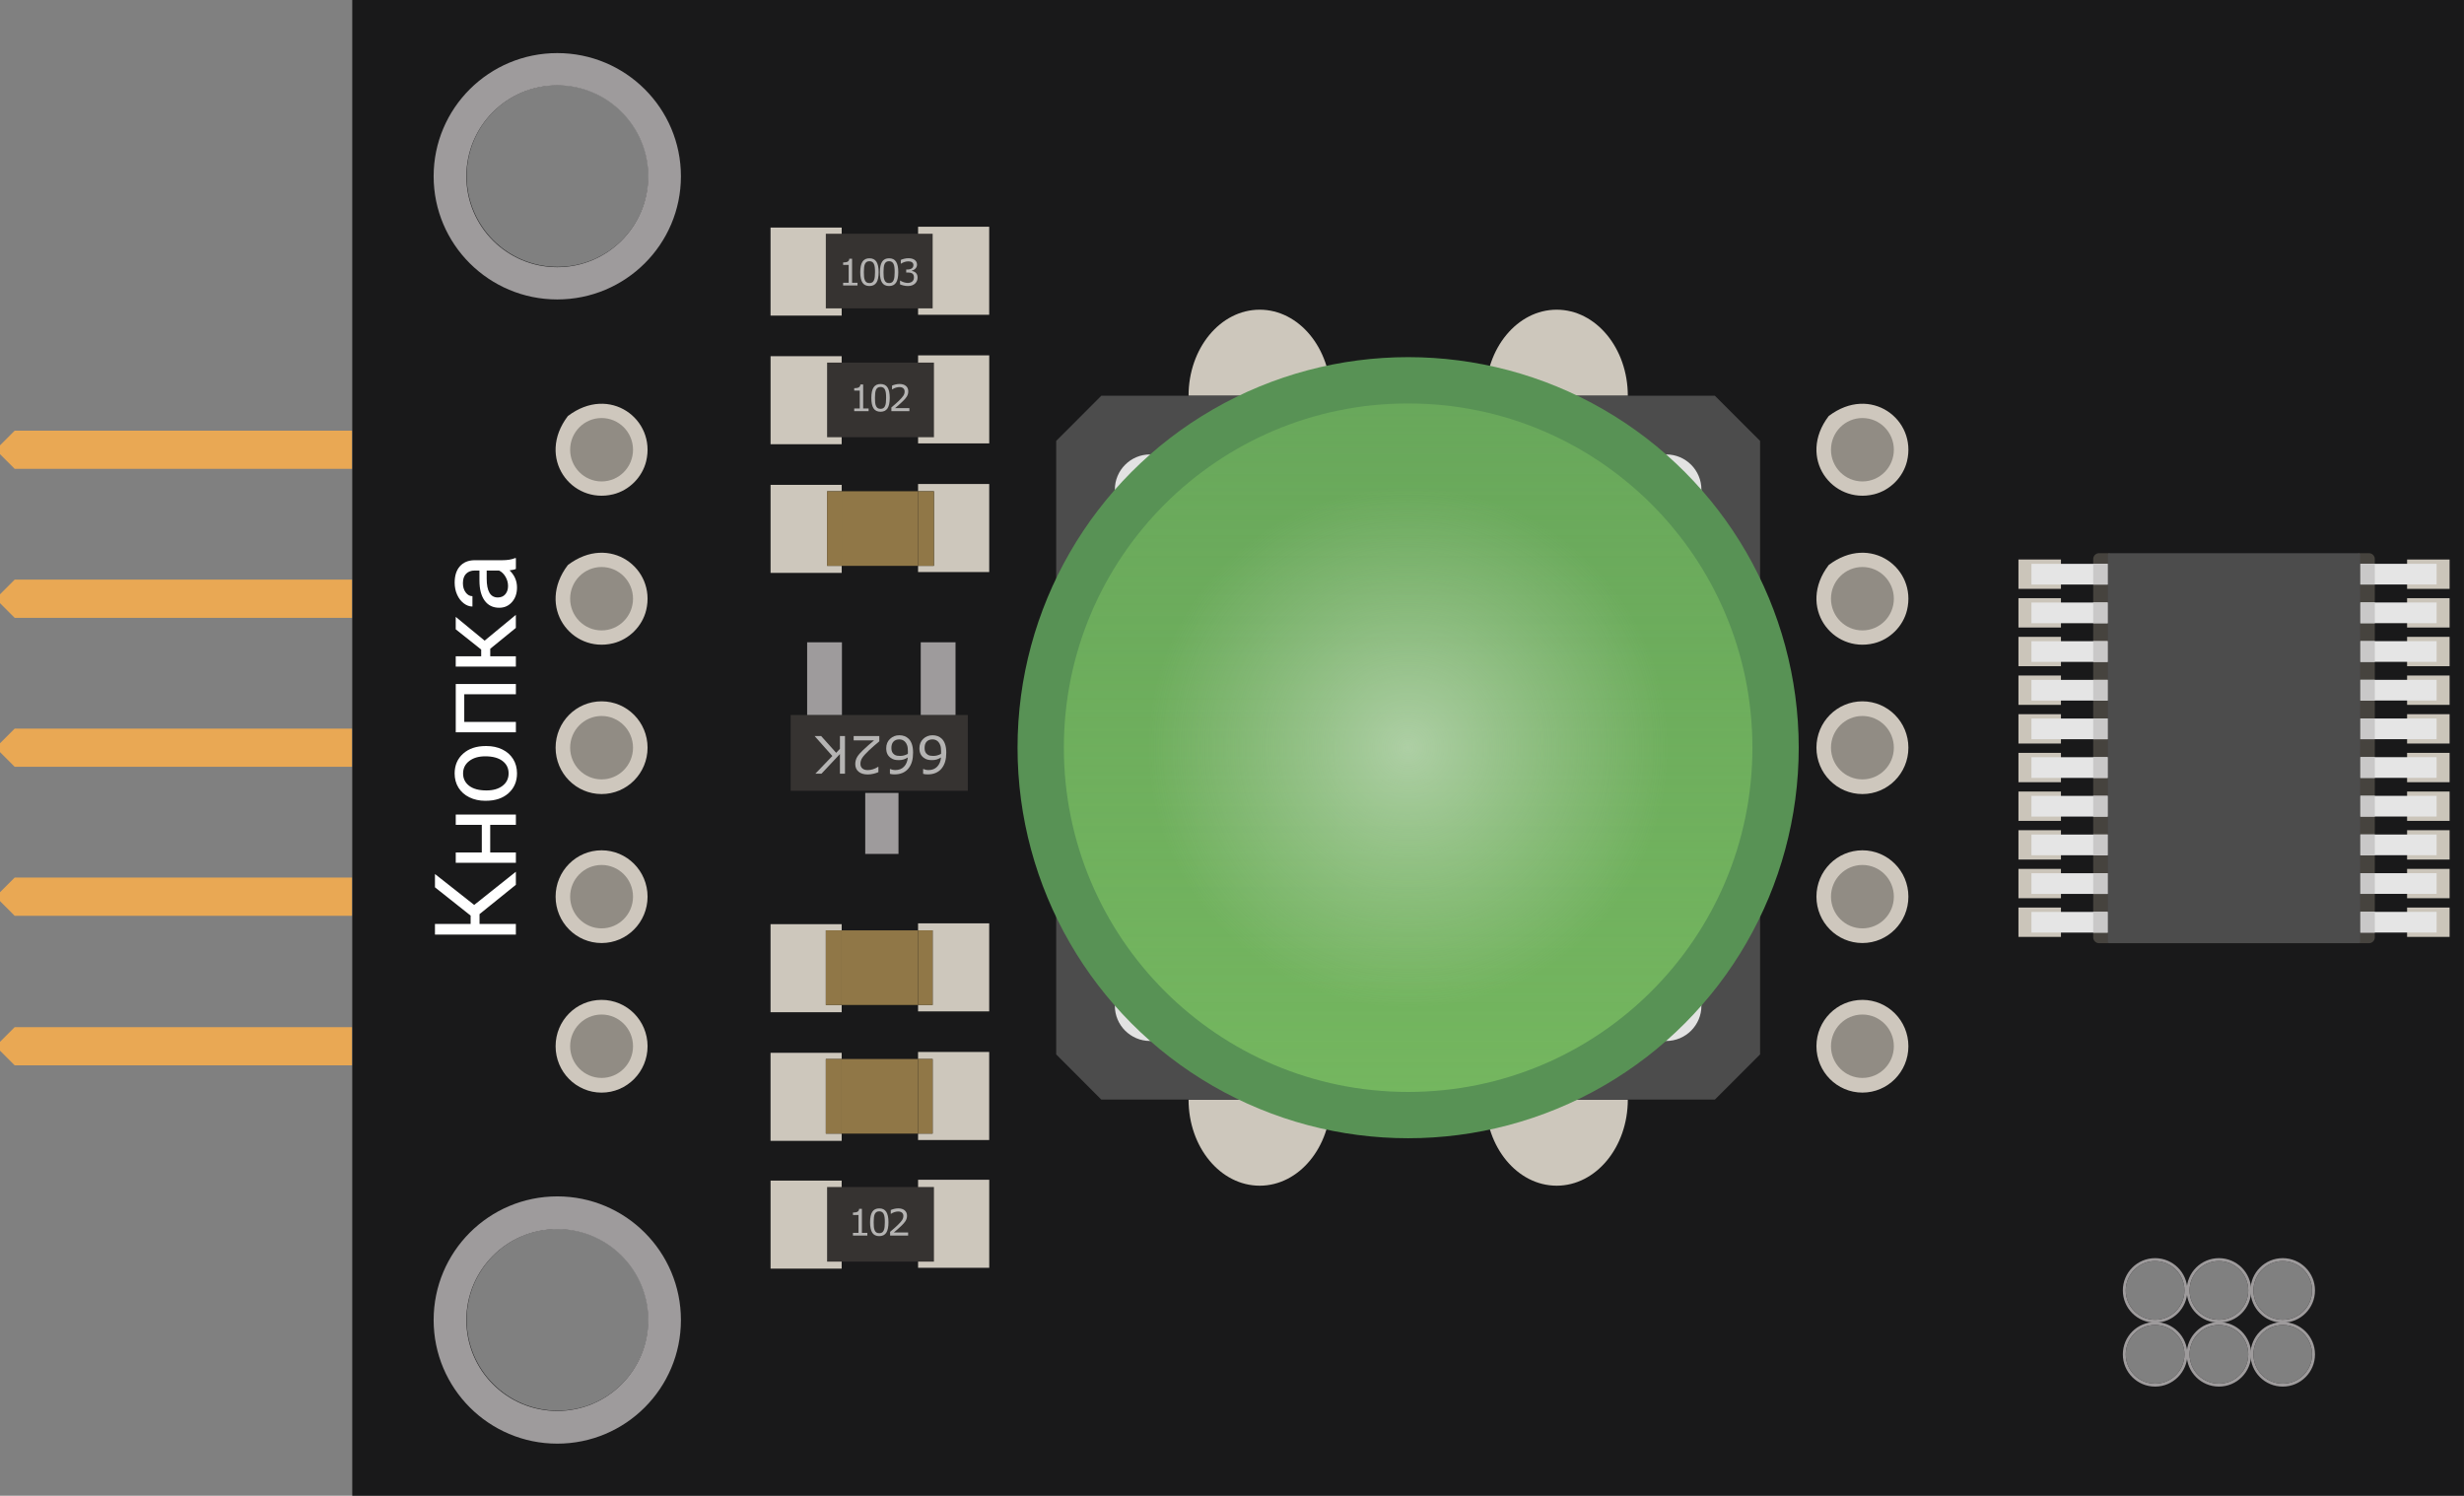 <?xml version="1.0" encoding="utf-8"?>
<!-- Generator: Adobe Illustrator 22.1.0, SVG Export Plug-In . SVG Version: 6.00 Build 0)  -->
<svg version="1.1" xmlns="http://www.w3.org/2000/svg" xmlns:xlink="http://www.w3.org/1999/xlink" x="0px" y="0px"
	 viewBox="0 0 119.071 72.286" style="enable-background:new 0 0 119.071 72.286;" xml:space="preserve">
<rect x="0" y="0" width="119.071" height="72.286" fill="#808080" stroke="none"/>
<style type="text/css">
	.st0{fill:#19191A;}
	.st1{fill:#E9A854;}
	.st2{fill:#9E9B9C;}
	.st3{fill:#FFFFFF;}
	.st4{fill:#363331;}
	.st5{fill:#B5B4B3;}
	.st6{fill:#CDC7BC;}
	.st7{fill:#907747;}
	.st8{fill:#CEC7BD;}
	.st9{fill:#918C84;}
	.st10{fill:#46433E;}
	.st11{fill:#CBC5BA;}
	.st12{fill:none;stroke:#E5E5E5;stroke-miterlimit:10;}
	.st13{fill:none;stroke:#C9C8C8;stroke-miterlimit:10;}
	.st14{fill:#4C4C4C;}
	.st15{fill:none;stroke:#F6F6F6;stroke-width:0.75;stroke-miterlimit:10;}
	.st16{fill:#E2E2E2;}
	.st17{fill:#589255;}
	.st18{fill:url(#SVGID_1_);}
	.st19{fill:url(#SVGID_2_);}
</style>
<g id="Фон">
	<path class="st0" d="M17.023,72.286h102.047V0H17.023V72.286z M111.729,65.453
		c0,0.783-0.635,1.417-1.417,1.417s-1.417-0.635-1.417-1.417
		c0-0.783,0.635-1.417,1.417-1.417S111.729,64.67,111.729,65.453z M108.645,65.453
		c0,0.783-0.635,1.417-1.417,1.417c-0.783,0-1.417-0.635-1.417-1.417
		c0-0.783,0.635-1.417,1.417-1.417C108.01,64.036,108.645,64.67,108.645,65.453z
		 M105.561,65.453c0,0.783-0.635,1.417-1.417,1.417
		c-0.783,0-1.417-0.635-1.417-1.417c0-0.783,0.635-1.417,1.417-1.417
		C104.926,64.036,105.561,64.67,105.561,65.453z M111.729,62.364
		c0,0.783-0.635,1.417-1.417,1.417s-1.417-0.635-1.417-1.417
		s0.635-1.417,1.417-1.417S111.729,61.582,111.729,62.364z M108.645,62.364
		c0,0.783-0.635,1.417-1.417,1.417c-0.783,0-1.417-0.635-1.417-1.417
		s0.635-1.417,1.417-1.417C108.01,60.947,108.645,61.582,108.645,62.364z
		 M105.561,62.364c0,0.783-0.635,1.417-1.417,1.417
		c-0.783,0-1.417-0.635-1.417-1.417s0.635-1.417,1.417-1.417
		C104.926,60.947,105.561,61.582,105.561,62.364z M31.339,63.781
		c0,2.428-1.967,4.395-4.393,4.395c-2.426,0-4.395-1.967-4.395-4.395
		c0-2.426,1.969-4.393,4.395-4.393C29.372,59.388,31.339,61.355,31.339,63.781z
		 M31.339,8.504c0,2.426-1.967,4.394-4.395,4.394
		c-2.426,0-4.393-1.967-4.393-4.394s1.967-4.394,4.393-4.394
		C29.372,4.11,31.339,6.077,31.339,8.504z"/>
	<g>
		<path class="st1" d="M0,29.149l0-0.427c0.277-0.277,0.432-0.432,0.709-0.709h16.299
			v1.846H0.709C0.432,29.581,0.277,29.426,0,29.149z"/>
	</g>
	<g>
		<path class="st1" d="M0,21.949l0-0.427c0.277-0.277,0.432-0.432,0.709-0.709h16.299v1.846
			H0.709C0.432,22.381,0.277,22.226,0,21.949z"/>
	</g>
	<g>
		<path class="st1" d="M0,36.349l0-0.427c0.277-0.277,0.432-0.432,0.709-0.709h16.299
			v1.846H0.709C0.432,36.781,0.277,36.626,0,36.349z"/>
	</g>
	<g>
		<path class="st1" d="M0,43.549l0-0.427c0.277-0.277,0.432-0.432,0.709-0.709h16.299
			v1.846H0.709C0.432,43.981,0.277,43.826,0,43.549z"/>
	</g>
	<g>
		<path class="st1" d="M0,50.777l0-0.427c0.277-0.277,0.432-0.432,0.709-0.709h16.299v1.846
			H0.709C0.432,51.209,0.277,51.054,0,50.777z"/>
	</g>
	<path class="st2" d="M32.905,63.795c0-3.3-2.675-5.975-5.975-5.975
		c-3.3,0-5.975,2.675-5.975,5.975s2.675,5.975,5.975,5.975
		C30.23,69.771,32.905,67.095,32.905,63.795z M22.536,63.796
		c0-2.428,1.967-4.395,4.393-4.395c2.428,0,4.395,1.967,4.395,4.395
		c0,2.426-1.967,4.393-4.395,4.393C24.503,68.189,22.536,66.222,22.536,63.796z"/>
	<path class="st2" d="M111.871,62.364c0-0.861-0.698-1.559-1.559-1.559
		c-0.861,0-1.559,0.698-1.559,1.559c0,0.861,0.698,1.559,1.559,1.559
		C111.173,63.923,111.871,63.225,111.871,62.364z M108.895,62.365
		c0-0.783,0.634-1.418,1.417-1.418c0.783,0,1.418,0.634,1.418,1.418
		c0,0.783-0.634,1.417-1.418,1.417C109.529,63.782,108.895,63.147,108.895,62.365z"/>
	<path class="st2" d="M108.787,62.364c0-0.861-0.698-1.559-1.559-1.559
		c-0.861,0-1.559,0.698-1.559,1.559c0,0.861,0.698,1.559,1.559,1.559
		C108.089,63.923,108.787,63.225,108.787,62.364z M105.81,62.365
		c0-0.783,0.634-1.418,1.417-1.418c0.783,0,1.418,0.634,1.418,1.418
		c0,0.783-0.634,1.417-1.418,1.417C106.445,63.782,105.81,63.147,105.81,62.365z"/>
	<path class="st2" d="M105.703,65.453c0-0.861-0.698-1.559-1.559-1.559
		c-0.861,0-1.559,0.698-1.559,1.559s0.698,1.559,1.559,1.559
		C105.005,67.012,105.703,66.314,105.703,65.453z M102.726,65.453
		c0-0.783,0.634-1.418,1.417-1.418c0.783,0,1.418,0.634,1.418,1.418
		c0,0.783-0.634,1.417-1.418,1.417C103.361,66.87,102.726,66.236,102.726,65.453z"/>
	<path class="st2" d="M105.703,62.364c0-0.861-0.698-1.559-1.559-1.559
		c-0.861,0-1.559,0.698-1.559,1.559c0,0.861,0.698,1.559,1.559,1.559
		C105.005,63.923,105.703,63.225,105.703,62.364z M102.726,62.365
		c0-0.783,0.634-1.418,1.417-1.418c0.783,0,1.418,0.634,1.418,1.418
		c0,0.783-0.634,1.417-1.418,1.417C103.361,63.782,102.726,63.147,102.726,62.365z"/>
	<path class="st2" d="M108.787,65.453c0-0.861-0.698-1.559-1.559-1.559
		c-0.861,0-1.559,0.698-1.559,1.559s0.698,1.559,1.559,1.559
		C108.089,67.012,108.787,66.314,108.787,65.453z M105.81,65.453
		c0-0.783,0.634-1.418,1.417-1.418c0.783,0,1.418,0.634,1.418,1.418
		c0,0.783-0.634,1.417-1.418,1.417C106.445,66.87,105.81,66.236,105.81,65.453z"/>
	<path class="st2" d="M111.871,65.453c0-0.861-0.698-1.559-1.559-1.559
		c-0.861,0-1.559,0.698-1.559,1.559s0.698,1.559,1.559,1.559
		C111.173,67.012,111.871,66.314,111.871,65.453z M108.895,65.453
		c0-0.783,0.634-1.418,1.417-1.418c0.783,0,1.418,0.634,1.418,1.418
		c0,0.783-0.634,1.417-1.418,1.417C109.529,66.87,108.895,66.236,108.895,65.453z"/>
	<path class="st2" d="M32.905,8.519c0-3.288-2.675-5.953-5.975-5.953
		c-3.3,0-5.975,2.665-5.975,5.953c0,3.288,2.675,5.953,5.975,5.953
		C30.23,14.471,32.905,11.806,32.905,8.519z M22.536,8.52
		c0-2.428,1.967-4.395,4.393-4.395c2.428,0,4.395,1.967,4.395,4.395
		c0,2.426-1.967,4.393-4.395,4.393C24.503,12.912,22.536,10.945,22.536,8.52z"/>
</g>
<g id="Режим_изоляции">
	<g>
		<path class="st3" d="M23.173,44.178v0.475h1.756v0.516h-3.91v-0.516h1.724V44.25
			l-1.724-1.367v-0.643l1.896,1.494l2.014-1.604v0.631L23.173,44.178z"/>
		<path class="st3" d="M24.93,39.367v0.497h-1.241v1.335h1.241v0.499h-2.906v-0.499h1.259
			v-1.335h-1.259v-0.497H24.93z"/>
		<path class="st3" d="M23.45,38.701c-0.285,0-0.541-0.056-0.769-0.168
			c-0.227-0.111-0.402-0.268-0.526-0.467c-0.123-0.199-0.185-0.428-0.185-0.684
			c0-0.396,0.137-0.716,0.411-0.96c0.274-0.245,0.639-0.367,1.093-0.367h0.035
			c0.283,0,0.537,0.054,0.762,0.163s0.399,0.263,0.525,0.464
			c0.125,0.202,0.188,0.433,0.188,0.694c0,0.394-0.137,0.712-0.411,0.958
			c-0.273,0.244-0.636,0.366-1.087,0.366H23.45z M23.509,38.201
			c0.322,0,0.581-0.074,0.776-0.224s0.293-0.35,0.293-0.6
			c0-0.252-0.099-0.453-0.297-0.602s-0.475-0.223-0.831-0.223
			c-0.319,0-0.577,0.075-0.775,0.227s-0.297,0.353-0.297,0.603
			c0,0.245,0.098,0.443,0.292,0.594C22.866,38.127,23.146,38.201,23.509,38.201z"/>
		<path class="st3" d="M24.93,33.056v0.497h-2.495v1.337h2.495v0.5h-2.906v-2.334
			H24.93z"/>
		<path class="st3" d="M23.691,31.354v0.363h1.238v0.5h-2.906v-0.5h1.23v-0.325
			l-1.23-0.978V29.812l1.396,1.149l1.509-1.246v0.631L23.691,31.354z"/>
		<path class="st3" d="M24.93,27.495c-0.057,0.029-0.159,0.052-0.306,0.07
			c0.24,0.231,0.36,0.507,0.36,0.827c0,0.287-0.081,0.521-0.243,0.705
			s-0.367,0.275-0.616,0.275c-0.303,0-0.538-0.115-0.705-0.345
			s-0.251-0.554-0.251-0.971v-0.483h-0.229c-0.173,0-0.312,0.052-0.415,0.155
			c-0.103,0.104-0.155,0.257-0.155,0.459c0,0.177,0.045,0.326,0.135,0.446
			c0.089,0.12,0.198,0.18,0.325,0.18v0.5c-0.145,0-0.285-0.052-0.42-0.155
			s-0.242-0.243-0.321-0.419s-0.118-0.37-0.118-0.582
			c0-0.334,0.083-0.597,0.251-0.787s0.398-0.288,0.692-0.295H24.25
			c0.267,0,0.479-0.034,0.637-0.102h0.043V27.495z M24.551,28.319
			c0-0.155-0.04-0.303-0.121-0.443s-0.185-0.241-0.314-0.303h-0.597v0.389
			c0,0.609,0.178,0.913,0.535,0.913c0.156,0,0.277-0.052,0.365-0.156
			S24.551,28.482,24.551,28.319z"/>
	</g>
	<g>
		<g id="XMLID_6_">
			<g>
				<rect x="38.209" y="34.555" class="st4" width="8.559" height="3.662"/>
			</g>
			<g>
			</g>
		</g>
		<g id="XMLID_18_">
			<g>
				<rect x="41.812" y="38.321" class="st2" width="1.607" height="2.948"/>
			</g>
			<g>
			</g>
		</g>
		<g id="XMLID_16_">
			<g>
				<rect x="39.005" y="31.041" class="st2" width="1.681" height="3.512"/>
			</g>
			<g>
			</g>
		</g>
		<g id="XMLID_17_">
			<g>
				<rect x="44.494" y="31.041" class="st2" width="1.681" height="3.512"/>
			</g>
			<g>
			</g>
		</g>
		<g>
			<path class="st5" d="M44.43,36.162c0-0.185,0.061-0.336,0.184-0.452
				c0.123-0.117,0.273-0.176,0.451-0.176c0.09,0,0.172,0.014,0.247,0.042
				c0.074,0.027,0.139,0.068,0.196,0.123c0.071,0.067,0.125,0.157,0.163,0.269
				s0.057,0.246,0.057,0.403c0,0.161-0.017,0.304-0.052,0.429
				c-0.035,0.124-0.09,0.235-0.167,0.332c-0.072,0.092-0.165,0.164-0.279,0.216
				s-0.247,0.077-0.399,0.077c-0.048,0-0.089-0.002-0.122-0.006
				c-0.033-0.004-0.066-0.012-0.1-0.022v-0.232h0.013
				c0.023,0.012,0.058,0.023,0.104,0.034s0.094,0.017,0.142,0.017
				c0.177,0,0.317-0.055,0.422-0.164c0.105-0.109,0.167-0.258,0.184-0.444
				c-0.069,0.042-0.137,0.073-0.204,0.095s-0.145,0.032-0.232,0.032
				c-0.078,0-0.146-0.007-0.206-0.021c-0.06-0.014-0.121-0.043-0.183-0.086
				c-0.072-0.05-0.126-0.112-0.163-0.188C44.448,36.362,44.43,36.27,44.43,36.162
				z M44.68,36.152c0,0.076,0.011,0.139,0.034,0.188
				c0.022,0.049,0.06,0.093,0.111,0.129c0.038,0.026,0.08,0.043,0.126,0.052
				c0.046,0.008,0.094,0.012,0.144,0.012c0.07,0,0.135-0.008,0.194-0.024
				c0.06-0.016,0.122-0.041,0.185-0.075c0.001-0.019,0.003-0.035,0.003-0.052
				c0.001-0.018,0.001-0.038,0.001-0.063c0-0.129-0.013-0.23-0.04-0.305
				s-0.063-0.133-0.11-0.177c-0.038-0.035-0.079-0.062-0.123-0.078
				s-0.092-0.025-0.144-0.025c-0.119,0-0.212,0.036-0.281,0.108
				S44.68,36.017,44.68,36.152z"/>
			<path class="st5" d="M42.826,36.162c0-0.185,0.061-0.336,0.184-0.452
				c0.123-0.117,0.273-0.176,0.451-0.176c0.09,0,0.172,0.014,0.247,0.042
				c0.074,0.027,0.139,0.068,0.196,0.123c0.071,0.067,0.125,0.157,0.163,0.269
				s0.057,0.246,0.057,0.403c0,0.161-0.017,0.304-0.052,0.429
				c-0.035,0.124-0.09,0.235-0.167,0.332c-0.072,0.092-0.165,0.164-0.279,0.216
				s-0.247,0.077-0.399,0.077c-0.048,0-0.089-0.002-0.122-0.006
				c-0.033-0.004-0.066-0.012-0.1-0.022v-0.232h0.013
				c0.023,0.012,0.058,0.023,0.104,0.034s0.094,0.017,0.142,0.017
				c0.177,0,0.317-0.055,0.422-0.164c0.105-0.109,0.167-0.258,0.184-0.444
				c-0.069,0.042-0.137,0.073-0.204,0.095s-0.145,0.032-0.232,0.032
				c-0.078,0-0.146-0.007-0.206-0.021c-0.06-0.014-0.121-0.043-0.183-0.086
				c-0.072-0.05-0.126-0.112-0.163-0.188C42.844,36.362,42.826,36.27,42.826,36.162
				z M43.076,36.152c0,0.076,0.011,0.139,0.034,0.188
				c0.022,0.049,0.06,0.093,0.111,0.129c0.038,0.026,0.08,0.043,0.126,0.052
				c0.046,0.008,0.094,0.012,0.144,0.012c0.07,0,0.135-0.008,0.194-0.024
				c0.06-0.016,0.122-0.041,0.185-0.075c0.001-0.019,0.003-0.035,0.003-0.052
				c0.001-0.018,0.001-0.038,0.001-0.063c0-0.129-0.013-0.23-0.04-0.305
				s-0.063-0.133-0.11-0.177c-0.038-0.035-0.079-0.062-0.123-0.078
				s-0.092-0.025-0.144-0.025c-0.119,0-0.212,0.036-0.281,0.108
				S43.076,36.017,43.076,36.152z"/>
			<path class="st5" d="M41.25,35.572h1.242v0.255c-0.086,0.073-0.173,0.146-0.259,0.22
				c-0.087,0.074-0.167,0.146-0.242,0.219c-0.158,0.151-0.266,0.272-0.324,0.361
				c-0.059,0.089-0.087,0.186-0.087,0.289c0,0.094,0.031,0.168,0.094,0.222
				c0.062,0.053,0.15,0.08,0.263,0.08c0.075,0,0.156-0.014,0.243-0.039
				c0.087-0.026,0.172-0.066,0.255-0.12h0.013v0.257
				c-0.059,0.028-0.136,0.054-0.234,0.078c-0.097,0.023-0.191,0.035-0.282,0.035
				c-0.188,0-0.335-0.045-0.442-0.135s-0.16-0.212-0.16-0.366
				c0-0.069,0.009-0.134,0.026-0.193s0.044-0.116,0.078-0.171
				c0.032-0.05,0.07-0.1,0.113-0.148s0.096-0.104,0.157-0.162
				c0.088-0.086,0.179-0.169,0.272-0.249c0.094-0.08,0.181-0.154,0.263-0.223
				h-0.987V35.572z"/>
			<path class="st5" d="M39.365,35.572h0.316l0.726,0.81l0.182-0.192v-0.617h0.244v1.818
				h-0.244V36.441l-0.89,0.949h-0.296l0.819-0.854L39.365,35.572z"/>
		</g>
	</g>
	<g id="ГРУППА_1_">
		<g>
			<polygon class="st6" points="44.365,44.624 47.802,44.624 47.802,48.879 44.365,48.879 
				44.365,48.569 45.069,48.569 45.069,44.963 44.365,44.963 			"/>
			<polygon class="st6" points="37.236,44.664 40.674,44.664 40.674,44.963 39.907,44.963 
				39.907,48.569 40.674,48.569 40.674,48.92 37.236,48.92 			"/>
			<rect x="44.365" y="44.963" class="st7" width="0.705" height="3.606"/>
			<rect x="40.674" y="44.963" class="st7" width="3.691" height="3.606"/>
			<rect x="39.907" y="44.963" class="st7" width="0.766" height="3.606"/>
		</g>
		<g>
		</g>
	</g>
	<g id="ГРУППА_3_">
		<g>
			<polygon class="st6" points="44.365,50.84 47.802,50.84 47.802,55.096 44.365,55.096 
				44.365,54.786 45.069,54.786 45.069,51.18 44.365,51.18 			"/>
			<polygon class="st6" points="37.236,50.881 40.674,50.881 40.674,51.18 39.907,51.18 
				39.907,54.786 40.674,54.786 40.674,55.136 37.236,55.136 			"/>
			<rect x="44.365" y="51.18" class="st7" width="0.705" height="3.606"/>
			<rect x="40.674" y="51.18" class="st7" width="3.691" height="3.606"/>
			<rect x="39.907" y="51.18" class="st7" width="0.766" height="3.606"/>
		</g>
		<g>
		</g>
	</g>
	<g>
		<g id="XMLID_3_">
			<g>
				<rect x="37.237" y="57.057" class="st6" width="3.436" height="4.255"/>
			</g>
			<g>
			</g>
		</g>
		<g id="XMLID_2_">
			<g>
				<rect x="44.366" y="57.016" class="st6" width="3.438" height="4.255"/>
			</g>
			<g>
			</g>
		</g>
		<g id="XMLID_1_">
			<g>
				<rect x="39.969" y="57.367" class="st4" width="5.163" height="3.606"/>
			</g>
			<g>
			</g>
		</g>
		<g>
			<path class="st5" d="M41.915,59.714h-0.697v-0.132h0.268v-0.862h-0.268v-0.117
				c0.036,0,0.075-0.004,0.117-0.01s0.073-0.015,0.094-0.026
				c0.026-0.014,0.047-0.032,0.062-0.055c0.016-0.022,0.024-0.052,0.026-0.09
				h0.134v1.16h0.263V59.714z"/>
			<path class="st5" d="M42.935,59.069c0,0.231-0.036,0.401-0.108,0.509
				c-0.072,0.108-0.185,0.162-0.337,0.162c-0.154,0-0.267-0.055-0.338-0.164
				s-0.106-0.277-0.106-0.505c0-0.229,0.036-0.397,0.108-0.507
				c0.072-0.109,0.184-0.164,0.337-0.164c0.154,0,0.267,0.056,0.338,0.167
				C42.899,58.678,42.935,58.846,42.935,59.069z M42.707,59.462
				c0.021-0.047,0.034-0.102,0.041-0.164c0.007-0.063,0.011-0.14,0.011-0.229
				c0-0.087-0.003-0.163-0.011-0.228c-0.007-0.064-0.021-0.119-0.042-0.164
				c-0.02-0.045-0.047-0.078-0.083-0.101c-0.035-0.022-0.08-0.034-0.134-0.034
				c-0.054,0-0.099,0.012-0.134,0.034c-0.036,0.022-0.063,0.057-0.084,0.102
				c-0.02,0.043-0.033,0.099-0.04,0.167s-0.011,0.144-0.011,0.226
				c0,0.09,0.003,0.165,0.009,0.226s0.02,0.115,0.041,0.163
				c0.019,0.045,0.046,0.079,0.081,0.103s0.081,0.035,0.139,0.035
				c0.054,0,0.099-0.011,0.135-0.033S42.688,59.508,42.707,59.462z"/>
			<path class="st5" d="M43.885,59.714h-0.871v-0.181c0.061-0.052,0.121-0.104,0.182-0.156
				c0.061-0.052,0.117-0.103,0.169-0.154c0.111-0.107,0.187-0.192,0.228-0.256
				c0.041-0.062,0.062-0.131,0.062-0.204c0-0.066-0.022-0.119-0.066-0.156
				c-0.044-0.038-0.105-0.057-0.185-0.057c-0.052,0-0.109,0.009-0.17,0.027
				s-0.121,0.047-0.179,0.085h-0.009v-0.182c0.041-0.021,0.096-0.039,0.164-0.056
				s0.134-0.025,0.198-0.025c0.132,0,0.235,0.032,0.311,0.096
				c0.075,0.063,0.112,0.15,0.112,0.259c0,0.049-0.006,0.095-0.019,0.138
				c-0.013,0.042-0.031,0.082-0.055,0.12c-0.022,0.036-0.049,0.071-0.079,0.105
				s-0.067,0.073-0.11,0.115c-0.062,0.061-0.125,0.119-0.191,0.176
				c-0.065,0.057-0.127,0.109-0.184,0.157h0.692V59.714z"/>
		</g>
	</g>
	<g id="ГРУППА_2_">
		<g>
			<polygon class="st6" points="40.675,27.687 37.237,27.687 37.237,23.432 40.675,23.432 
				40.675,23.741 39.97,23.741 39.97,27.347 40.675,27.347 			"/>
			<polygon class="st6" points="47.803,27.646 44.365,27.646 44.365,27.347 45.132,27.347 
				45.132,23.741 44.365,23.741 44.365,23.391 47.803,23.391 			"/>
			<rect x="39.97" y="23.741" class="st7" width="0.705" height="3.606"/>
			<rect x="40.675" y="23.741" class="st7" width="3.691" height="3.606"/>
			<rect x="44.365" y="23.741" class="st7" width="0.766" height="3.606"/>
		</g>
		<g>
		</g>
	</g>
	<g>
		<g id="XMLID_35_">
			<g>
				<rect x="37.237" y="17.214" class="st6" width="3.436" height="4.255"/>
			</g>
			<g>
			</g>
		</g>
		<g id="XMLID_34_">
			<g>
				<rect x="44.366" y="17.174" class="st6" width="3.438" height="4.255"/>
			</g>
			<g>
			</g>
		</g>
		<g id="XMLID_33_">
			<g>
				<rect x="39.969" y="17.524" class="st4" width="5.163" height="3.606"/>
			</g>
			<g>
			</g>
		</g>
		<g>
			<path class="st5" d="M41.976,19.872h-0.697v-0.131h0.268v-0.863h-0.268v-0.117
				c0.036,0,0.075-0.003,0.117-0.009s0.073-0.015,0.094-0.026
				c0.026-0.014,0.047-0.033,0.062-0.055c0.016-0.022,0.024-0.052,0.026-0.09
				h0.134v1.16h0.263V19.872z"/>
			<path class="st5" d="M42.996,19.228c0,0.231-0.036,0.401-0.108,0.509
				s-0.185,0.162-0.337,0.162c-0.154,0-0.267-0.055-0.338-0.164
				c-0.071-0.11-0.106-0.278-0.106-0.505c0-0.229,0.036-0.398,0.108-0.507
				c0.072-0.109,0.184-0.164,0.337-0.164c0.154,0,0.267,0.056,0.338,0.167
				S42.996,19.004,42.996,19.228z M42.769,19.621
				c0.021-0.047,0.034-0.102,0.041-0.165c0.007-0.063,0.011-0.139,0.011-0.228
				c0-0.087-0.003-0.164-0.011-0.228c-0.007-0.064-0.021-0.119-0.042-0.164
				c-0.02-0.044-0.047-0.078-0.083-0.101c-0.035-0.022-0.08-0.034-0.134-0.034
				c-0.054,0-0.099,0.011-0.134,0.034c-0.036,0.022-0.063,0.057-0.084,0.102
				c-0.02,0.042-0.033,0.098-0.04,0.167c-0.007,0.068-0.011,0.144-0.011,0.226
				c0,0.09,0.003,0.165,0.009,0.226s0.02,0.115,0.041,0.163
				c0.019,0.045,0.046,0.079,0.081,0.103c0.035,0.024,0.081,0.036,0.139,0.036
				c0.054,0,0.099-0.011,0.135-0.034S42.749,19.666,42.769,19.621z"/>
			<path class="st5" d="M43.946,19.872h-0.871v-0.181c0.061-0.052,0.121-0.104,0.182-0.156
				c0.061-0.052,0.117-0.103,0.169-0.154c0.111-0.107,0.187-0.192,0.228-0.256
				c0.041-0.063,0.062-0.131,0.062-0.204c0-0.067-0.022-0.119-0.066-0.157
				c-0.044-0.038-0.105-0.057-0.185-0.057c-0.052,0-0.109,0.009-0.17,0.027
				s-0.121,0.047-0.179,0.085h-0.009v-0.182c0.041-0.02,0.096-0.039,0.164-0.055
				c0.068-0.017,0.134-0.025,0.198-0.025c0.132,0,0.235,0.032,0.311,0.096
				c0.075,0.063,0.112,0.15,0.112,0.259c0,0.049-0.006,0.095-0.019,0.137
				c-0.013,0.042-0.031,0.083-0.055,0.121c-0.022,0.036-0.049,0.071-0.079,0.105
				c-0.03,0.034-0.067,0.073-0.11,0.115c-0.062,0.061-0.125,0.119-0.191,0.176
				c-0.065,0.057-0.127,0.109-0.184,0.158h0.692V19.872z"/>
		</g>
	</g>
	<g>
		<g id="XMLID_28_">
			<g>
				<rect x="44.366" y="10.958" class="st6" width="3.436" height="4.255"/>
			</g>
			<g>
			</g>
		</g>
		<g id="XMLID_27_">
			<g>
				<rect x="37.236" y="10.998" class="st6" width="3.438" height="4.255"/>
			</g>
			<g>
			</g>
		</g>
		<g id="XMLID_26_">
			<g>
				<rect x="39.907" y="11.297" class="st4" width="5.163" height="3.606"/>
			</g>
			<g>
			</g>
		</g>
		<g>
			<path class="st5" d="M41.44,13.796h-0.697v-0.131h0.268v-0.863h-0.268v-0.117
				c0.036,0,0.075-0.003,0.117-0.009s0.073-0.015,0.094-0.026
				c0.026-0.014,0.047-0.033,0.062-0.055c0.016-0.022,0.024-0.052,0.026-0.09
				h0.134v1.16h0.263V13.796z"/>
			<path class="st5" d="M42.46,13.152c0,0.231-0.036,0.401-0.108,0.509
				s-0.185,0.162-0.337,0.162c-0.154,0-0.267-0.055-0.338-0.164
				c-0.071-0.11-0.106-0.278-0.106-0.505c0-0.229,0.036-0.398,0.108-0.507
				c0.072-0.109,0.184-0.164,0.337-0.164c0.154,0,0.267,0.056,0.338,0.167
				S42.46,12.928,42.46,13.152z M42.233,13.544
				c0.021-0.047,0.034-0.102,0.041-0.165c0.007-0.063,0.011-0.139,0.011-0.228
				c0-0.087-0.003-0.164-0.011-0.228c-0.007-0.064-0.021-0.119-0.042-0.164
				c-0.02-0.044-0.047-0.078-0.083-0.101c-0.035-0.022-0.08-0.034-0.134-0.034
				c-0.054,0-0.099,0.011-0.134,0.034c-0.036,0.022-0.063,0.057-0.084,0.102
				c-0.02,0.042-0.033,0.098-0.04,0.167c-0.007,0.068-0.011,0.144-0.011,0.226
				c0,0.09,0.003,0.165,0.009,0.226s0.02,0.115,0.041,0.163
				c0.019,0.045,0.046,0.079,0.081,0.103c0.035,0.024,0.081,0.036,0.139,0.036
				c0.054,0,0.099-0.011,0.135-0.034S42.213,13.59,42.233,13.544z"/>
			<path class="st5" d="M43.409,13.152c0,0.231-0.036,0.401-0.108,0.509
				s-0.185,0.162-0.337,0.162c-0.154,0-0.267-0.055-0.338-0.164
				c-0.071-0.11-0.106-0.278-0.106-0.505c0-0.229,0.036-0.398,0.108-0.507
				c0.072-0.109,0.184-0.164,0.337-0.164c0.154,0,0.267,0.056,0.338,0.167
				S43.409,12.928,43.409,13.152z M43.182,13.544
				c0.021-0.047,0.034-0.102,0.041-0.165c0.007-0.063,0.011-0.139,0.011-0.228
				c0-0.087-0.003-0.164-0.011-0.228c-0.007-0.064-0.021-0.119-0.042-0.164
				c-0.02-0.044-0.047-0.078-0.083-0.101c-0.035-0.022-0.08-0.034-0.134-0.034
				c-0.054,0-0.099,0.011-0.134,0.034c-0.036,0.022-0.063,0.057-0.084,0.102
				c-0.02,0.042-0.033,0.098-0.04,0.167c-0.007,0.068-0.011,0.144-0.011,0.226
				c0,0.09,0.003,0.165,0.009,0.226s0.02,0.115,0.041,0.163
				c0.019,0.045,0.046,0.079,0.081,0.103c0.035,0.024,0.081,0.036,0.139,0.036
				c0.054,0,0.099-0.011,0.135-0.034S43.162,13.59,43.182,13.544z"/>
			<path class="st5" d="M44.246,13.176c0.028,0.025,0.051,0.056,0.068,0.093
				c0.018,0.038,0.027,0.086,0.027,0.145s-0.011,0.113-0.032,0.162
				c-0.021,0.049-0.051,0.092-0.09,0.128c-0.043,0.041-0.094,0.07-0.153,0.09
				c-0.059,0.019-0.123,0.029-0.192,0.029c-0.071,0-0.142-0.009-0.211-0.025
				c-0.069-0.017-0.126-0.036-0.17-0.056v-0.18h0.013
				c0.049,0.032,0.106,0.059,0.173,0.08s0.13,0.032,0.192,0.032
				c0.037,0,0.075-0.006,0.116-0.019c0.041-0.012,0.074-0.03,0.1-0.053
				c0.026-0.025,0.046-0.053,0.059-0.084c0.013-0.031,0.02-0.069,0.02-0.116
				s-0.007-0.084-0.022-0.115s-0.035-0.054-0.061-0.071s-0.057-0.03-0.094-0.037
				c-0.037-0.007-0.077-0.01-0.119-0.01h-0.078v-0.144h0.06
				c0.088,0,0.158-0.019,0.21-0.055s0.078-0.09,0.078-0.16
				c0-0.031-0.007-0.058-0.02-0.082s-0.032-0.042-0.055-0.058
				c-0.025-0.015-0.051-0.025-0.08-0.031c-0.028-0.005-0.06-0.008-0.096-0.008
				c-0.055,0-0.113,0.01-0.175,0.029s-0.12,0.047-0.175,0.083h-0.008v-0.181
				c0.041-0.021,0.095-0.039,0.164-0.056c0.068-0.017,0.134-0.026,0.198-0.026
				c0.063,0,0.118,0.006,0.166,0.018c0.048,0.011,0.091,0.03,0.13,0.055
				c0.042,0.028,0.073,0.061,0.094,0.1c0.021,0.04,0.032,0.085,0.032,0.138
				c0,0.071-0.025,0.134-0.076,0.187c-0.05,0.053-0.11,0.087-0.178,0.101v0.012
				c0.027,0.005,0.059,0.014,0.095,0.029C44.191,13.136,44.221,13.154,44.246,13.176
				z"/>
		</g>
	</g>
	<g>
		<path class="st8" d="M90,48.323c1.227,0,2.222,1.002,2.222,2.24S91.227,52.804,90,52.804
			s-2.222-1.004-2.222-2.242S88.773,48.323,90,48.323z"/>
		<ellipse class="st9" cx="90" cy="50.563" rx="1.519" ry="1.532"/>
		<path class="st8" d="M90,41.094c1.227,0,2.222,1.002,2.222,2.24S91.227,45.576,90,45.576
			s-2.222-1.004-2.222-2.242S88.773,41.094,90,41.094z"/>
		<ellipse class="st9" cx="90" cy="43.335" rx="1.519" ry="1.532"/>
		<path class="st8" d="M90,33.894c1.227,0,2.222,1.002,2.222,2.24S91.227,38.376,90,38.376
			s-2.222-1.004-2.222-2.242S88.773,33.894,90,33.894z"/>
		<ellipse class="st9" cx="90" cy="36.135" rx="1.519" ry="1.532"/>
		<path class="st8" d="M88.371,27.307c2.023-1.54,4.271,0.171,3.784,2.183
			c-0.188,0.774-0.821,1.41-1.595,1.599
			C88.548,31.581,86.831,29.331,88.371,27.307z"/>
		<ellipse class="st9" cx="90" cy="28.935" rx="1.519" ry="1.532"/>
		<path class="st8" d="M88.371,20.107c2.023-1.54,4.271,0.171,3.784,2.183
			c-0.188,0.774-0.821,1.41-1.595,1.599
			C88.548,24.381,86.831,22.131,88.371,20.107z"/>
		<ellipse class="st9" cx="90" cy="21.735" rx="1.519" ry="1.532"/>
	</g>
	<g id="Микроконтроллер">
		<path class="st10" d="M101.153,27.018v18.283c0,0.157,0.127,0.283,0.283,0.283h0.505
			V26.734h-0.505C101.28,26.734,101.153,26.861,101.153,27.018z"/>
		<path class="st10" d="M113.973,26.734v18.85h0.505c0.157,0,0.283-0.127,0.283-0.283
			V27.018c0-0.157-0.127-0.283-0.283-0.283H113.973z"/>
		<g id="XMLID_32_">
			<g>
				<rect x="97.54" y="34.516" class="st11" width="2.054" height="1.418"/>
			</g>
			<g>
			</g>
		</g>
		<line class="st12" x1="98.168" y1="35.226" x2="101.863" y2="35.226"/>
		<g id="XMLID_44_">
			<g>
				<rect x="97.54" y="36.385" class="st11" width="2.054" height="1.418"/>
			</g>
			<g>
			</g>
		</g>
		<line class="st12" x1="98.168" y1="37.095" x2="101.863" y2="37.095"/>
		<g id="XMLID_43_">
			<g>
				<rect x="97.54" y="38.254" class="st11" width="2.054" height="1.418"/>
			</g>
			<g>
			</g>
		</g>
		<line class="st12" x1="98.168" y1="38.964" x2="101.863" y2="38.964"/>
		<g id="XMLID_37_">
			<g>
				<rect x="97.54" y="40.123" class="st11" width="2.054" height="1.418"/>
			</g>
			<g>
			</g>
		</g>
		<line class="st12" x1="98.168" y1="40.833" x2="101.863" y2="40.833"/>
		<g id="XMLID_9_">
			<g>
				<rect x="97.54" y="41.992" class="st11" width="2.054" height="1.418"/>
			</g>
			<g>
			</g>
		</g>
		<line class="st12" x1="98.168" y1="42.702" x2="101.863" y2="42.702"/>
		<g id="XMLID_8_">
			<g>
				<rect x="97.54" y="43.861" class="st11" width="2.054" height="1.418"/>
			</g>
			<g>
			</g>
		</g>
		<line class="st12" x1="98.168" y1="44.571" x2="101.863" y2="44.571"/>
		<line class="st13" x1="101.863" y1="44.571" x2="101.153" y2="44.571"/>
		<line class="st13" x1="101.863" y1="42.702" x2="101.153" y2="42.702"/>
		<line class="st13" x1="101.863" y1="40.833" x2="101.153" y2="40.833"/>
		<line class="st13" x1="101.863" y1="38.964" x2="101.153" y2="38.964"/>
		<line class="st13" x1="101.863" y1="37.095" x2="101.153" y2="37.095"/>
		<line class="st13" x1="101.863" y1="35.226" x2="101.153" y2="35.226"/>
		<g id="XMLID_13_">
			<g>
				<rect x="97.54" y="27.04" class="st11" width="2.054" height="1.418"/>
			</g>
			<g>
			</g>
		</g>
		<line class="st12" x1="98.168" y1="27.75" x2="101.863" y2="27.75"/>
		<g id="XMLID_12_">
			<g>
				<rect x="97.54" y="28.909" class="st11" width="2.054" height="1.418"/>
			</g>
			<g>
			</g>
		</g>
		<line class="st12" x1="98.168" y1="29.619" x2="101.863" y2="29.619"/>
		<g id="XMLID_11_">
			<g>
				<rect x="97.54" y="30.778" class="st11" width="2.054" height="1.418"/>
			</g>
			<g>
			</g>
		</g>
		<line class="st12" x1="98.168" y1="31.488" x2="101.863" y2="31.488"/>
		<g id="XMLID_10_">
			<g>
				<rect x="97.54" y="32.647" class="st11" width="2.054" height="1.418"/>
			</g>
			<g>
			</g>
		</g>
		<line class="st12" x1="98.168" y1="33.357" x2="101.863" y2="33.357"/>
		<line class="st13" x1="101.863" y1="33.357" x2="101.153" y2="33.357"/>
		<line class="st13" x1="101.863" y1="31.488" x2="101.153" y2="31.488"/>
		<line class="st13" x1="101.863" y1="29.619" x2="101.153" y2="29.619"/>
		<line class="st13" x1="101.863" y1="27.75" x2="101.153" y2="27.75"/>
		<g id="XMLID_23_">
			<g>
				<rect x="116.321" y="36.385" class="st11" width="2.054" height="1.418"/>
			</g>
			<g>
			</g>
		</g>
		<line class="st12" x1="117.747" y1="37.093" x2="114.052" y2="37.093"/>
		<g id="XMLID_22_">
			<g>
				<rect x="116.321" y="34.516" class="st11" width="2.054" height="1.418"/>
			</g>
			<g>
			</g>
		</g>
		<line class="st12" x1="117.747" y1="35.224" x2="114.052" y2="35.224"/>
		<g id="XMLID_21_">
			<g>
				<rect x="116.321" y="32.647" class="st11" width="2.054" height="1.418"/>
			</g>
			<g>
			</g>
		</g>
		<line class="st12" x1="117.747" y1="33.355" x2="114.052" y2="33.355"/>
		<g id="XMLID_20_">
			<g>
				<rect x="116.321" y="30.778" class="st11" width="2.054" height="1.418"/>
			</g>
			<g>
			</g>
		</g>
		<line class="st12" x1="117.747" y1="31.486" x2="114.052" y2="31.486"/>
		<g id="XMLID_19_">
			<g>
				<rect x="116.321" y="28.909" class="st11" width="2.054" height="1.418"/>
			</g>
			<g>
			</g>
		</g>
		<line class="st12" x1="117.747" y1="29.617" x2="114.052" y2="29.617"/>
		<g id="XMLID_15_">
			<g>
				<rect x="116.321" y="27.041" class="st11" width="2.054" height="1.418"/>
			</g>
			<g>
			</g>
		</g>
		<line class="st12" x1="117.747" y1="27.748" x2="114.052" y2="27.748"/>
		<line class="st13" x1="114.052" y1="27.748" x2="114.762" y2="27.748"/>
		<line class="st13" x1="114.052" y1="29.617" x2="114.762" y2="29.617"/>
		<line class="st13" x1="114.052" y1="31.486" x2="114.762" y2="31.486"/>
		<line class="st13" x1="114.052" y1="33.355" x2="114.762" y2="33.355"/>
		<line class="st13" x1="114.052" y1="35.224" x2="114.762" y2="35.224"/>
		<line class="st13" x1="114.052" y1="37.093" x2="114.762" y2="37.093"/>
		<g id="XMLID_14_">
			<g>
				<rect x="116.321" y="43.861" class="st11" width="2.054" height="1.418"/>
			</g>
			<g>
			</g>
		</g>
		<line class="st12" x1="117.747" y1="44.569" x2="114.052" y2="44.569"/>
		<g id="XMLID_7_">
			<g>
				<rect x="116.321" y="41.992" class="st11" width="2.054" height="1.418"/>
			</g>
			<g>
			</g>
		</g>
		<line class="st12" x1="117.747" y1="42.7" x2="114.052" y2="42.7"/>
		<g id="XMLID_5_">
			<g>
				<rect x="116.321" y="40.123" class="st11" width="2.054" height="1.418"/>
			</g>
			<g>
			</g>
		</g>
		<line class="st12" x1="117.747" y1="40.831" x2="114.052" y2="40.831"/>
		<g id="XMLID_4_">
			<g>
				<rect x="116.321" y="38.254" class="st11" width="2.054" height="1.418"/>
			</g>
			<g>
			</g>
		</g>
		<line class="st12" x1="117.747" y1="38.962" x2="114.052" y2="38.962"/>
		<line class="st13" x1="114.052" y1="38.962" x2="114.762" y2="38.962"/>
		<line class="st13" x1="114.052" y1="40.831" x2="114.762" y2="40.831"/>
		<line class="st13" x1="114.052" y1="42.7" x2="114.762" y2="42.7"/>
		<line class="st13" x1="114.052" y1="44.569" x2="114.762" y2="44.569"/>
		<path class="st14" d="M114.052,26.806v18.706c0,0.04-0.035,0.072-0.079,0.072h-12.032
			c-0.043,0-0.079-0.032-0.079-0.072V26.806c0-0.04,0.035-0.072,0.079-0.072h4.391
			h3.25h4.391C114.017,26.734,114.052,26.766,114.052,26.806z"/>
	</g>
	<g>
		<path class="st6" d="M71.787,19.127c0-2.297,1.539-4.16,3.438-4.16
			c1.898,0,3.438,1.862,3.438,4.16"/>
		<path class="st6" d="M57.436,19.127c0-2.297,1.539-4.16,3.438-4.16s3.438,1.862,3.438,4.16"/>
		<path class="st6" d="M71.787,53.143c0,2.297,1.539,4.16,3.438,4.16
			c1.898,0,3.438-1.862,3.438-4.16"/>
		<path class="st6" d="M57.436,53.143c0,2.297,1.539,4.16,3.438,4.16s3.438-1.862,3.438-4.16"/>
		<path class="st15" d="M74.863,33.111"/>
		<g id="XMLID_49_">
			<g>
				<path class="st14" d="M53.22,19.126h29.65c0.855,0.856,1.33,1.332,2.185,2.183
					v29.65c-0.855,0.856-1.33,1.332-2.185,2.183H53.22
					c-0.85-0.85-1.33-1.327-2.18-2.183V21.309
					C51.89,20.458,52.37,19.982,53.22,19.126z"/>
			</g>
			<g>
			</g>
		</g>
		<path class="st16" d="M82.22,23.663v24.945c0,0.939-0.761,1.701-1.701,1.701H55.575
			c-0.939,0-1.701-0.761-1.701-1.701V23.663c0-0.939,0.761-1.701,1.701-1.701
			h24.945C81.459,21.962,82.22,22.723,82.22,23.663z"/>
		<circle class="st14" cx="56.874" cy="24.962" r="1.984"/>
		<circle class="st14" cx="56.874" cy="47.308" r="1.984"/>
		<circle class="st14" cx="79.22" cy="24.962" r="1.984"/>
		<circle class="st14" cx="79.22" cy="47.308" r="1.984"/>
		<circle class="st17" cx="68.047" cy="36.135" r="18.875"/>
		
			<linearGradient id="SVGID_1_" gradientUnits="userSpaceOnUse" x1="42.906" y1="44.655" x2="76.18" y2="44.655" gradientTransform="matrix(6.123234e-17 -1 1 6.123234e-17 23.393 95.678)">
			<stop  offset="0" style="stop-color:#74B65F"/>
			<stop  offset="0.141" style="stop-color:#74B65F;stop-opacity:0.943"/>
			<stop  offset="1" style="stop-color:#74B65F;stop-opacity:0.6"/>
		</linearGradient>
		<circle class="st18" cx="68.047" cy="36.135" r="16.637"/>
		
			<radialGradient id="SVGID_2_" cx="59.543" cy="44.655" r="12.583" gradientTransform="matrix(6.123234e-17 -1 1 6.123234e-17 23.393 95.678)" gradientUnits="userSpaceOnUse">
			<stop  offset="0" style="stop-color:#F2F2F2;stop-opacity:0.48"/>
			<stop  offset="1" style="stop-color:#E5E4E0;stop-opacity:0"/>
		</radialGradient>
		<circle class="st19" cx="68.047" cy="36.135" r="12.583"/>
	</g>
	<g>
		<path class="st8" d="M29.071,48.323c1.227,0,2.222,1.002,2.222,2.24
			s-0.995,2.242-2.222,2.242c-1.227,0-2.222-1.004-2.222-2.242
			S27.843,48.323,29.071,48.323z"/>
		<ellipse class="st9" cx="29.071" cy="50.563" rx="1.519" ry="1.532"/>
		<path class="st8" d="M29.071,41.094c1.227,0,2.222,1.002,2.222,2.24
			s-0.995,2.242-2.222,2.242c-1.227,0-2.222-1.004-2.222-2.242
			S27.843,41.094,29.071,41.094z"/>
		<ellipse class="st9" cx="29.071" cy="43.335" rx="1.519" ry="1.532"/>
		<path class="st8" d="M29.071,33.894c1.227,0,2.222,1.002,2.222,2.24
			s-0.995,2.242-2.222,2.242c-1.227,0-2.222-1.004-2.222-2.242
			S27.843,33.894,29.071,33.894z"/>
		<ellipse class="st9" cx="29.071" cy="36.135" rx="1.519" ry="1.532"/>
		<path class="st8" d="M27.442,27.307c2.023-1.54,4.271,0.171,3.784,2.183
			c-0.188,0.774-0.821,1.41-1.595,1.599
			C27.619,31.581,25.901,29.331,27.442,27.307z"/>
		<ellipse class="st9" cx="29.071" cy="28.935" rx="1.519" ry="1.532"/>
		<path class="st8" d="M27.442,20.107c2.023-1.54,4.271,0.171,3.784,2.183
			c-0.188,0.774-0.821,1.41-1.595,1.599
			C27.619,24.381,25.901,22.131,27.442,20.107z"/>
		<ellipse class="st9" cx="29.071" cy="21.735" rx="1.519" ry="1.532"/>
	</g>
	<g>
	</g>
	<g>
	</g>
	<g>
	</g>
	<g>
	</g>
	<g>
	</g>
	<g>
	</g>
</g>
</svg>
